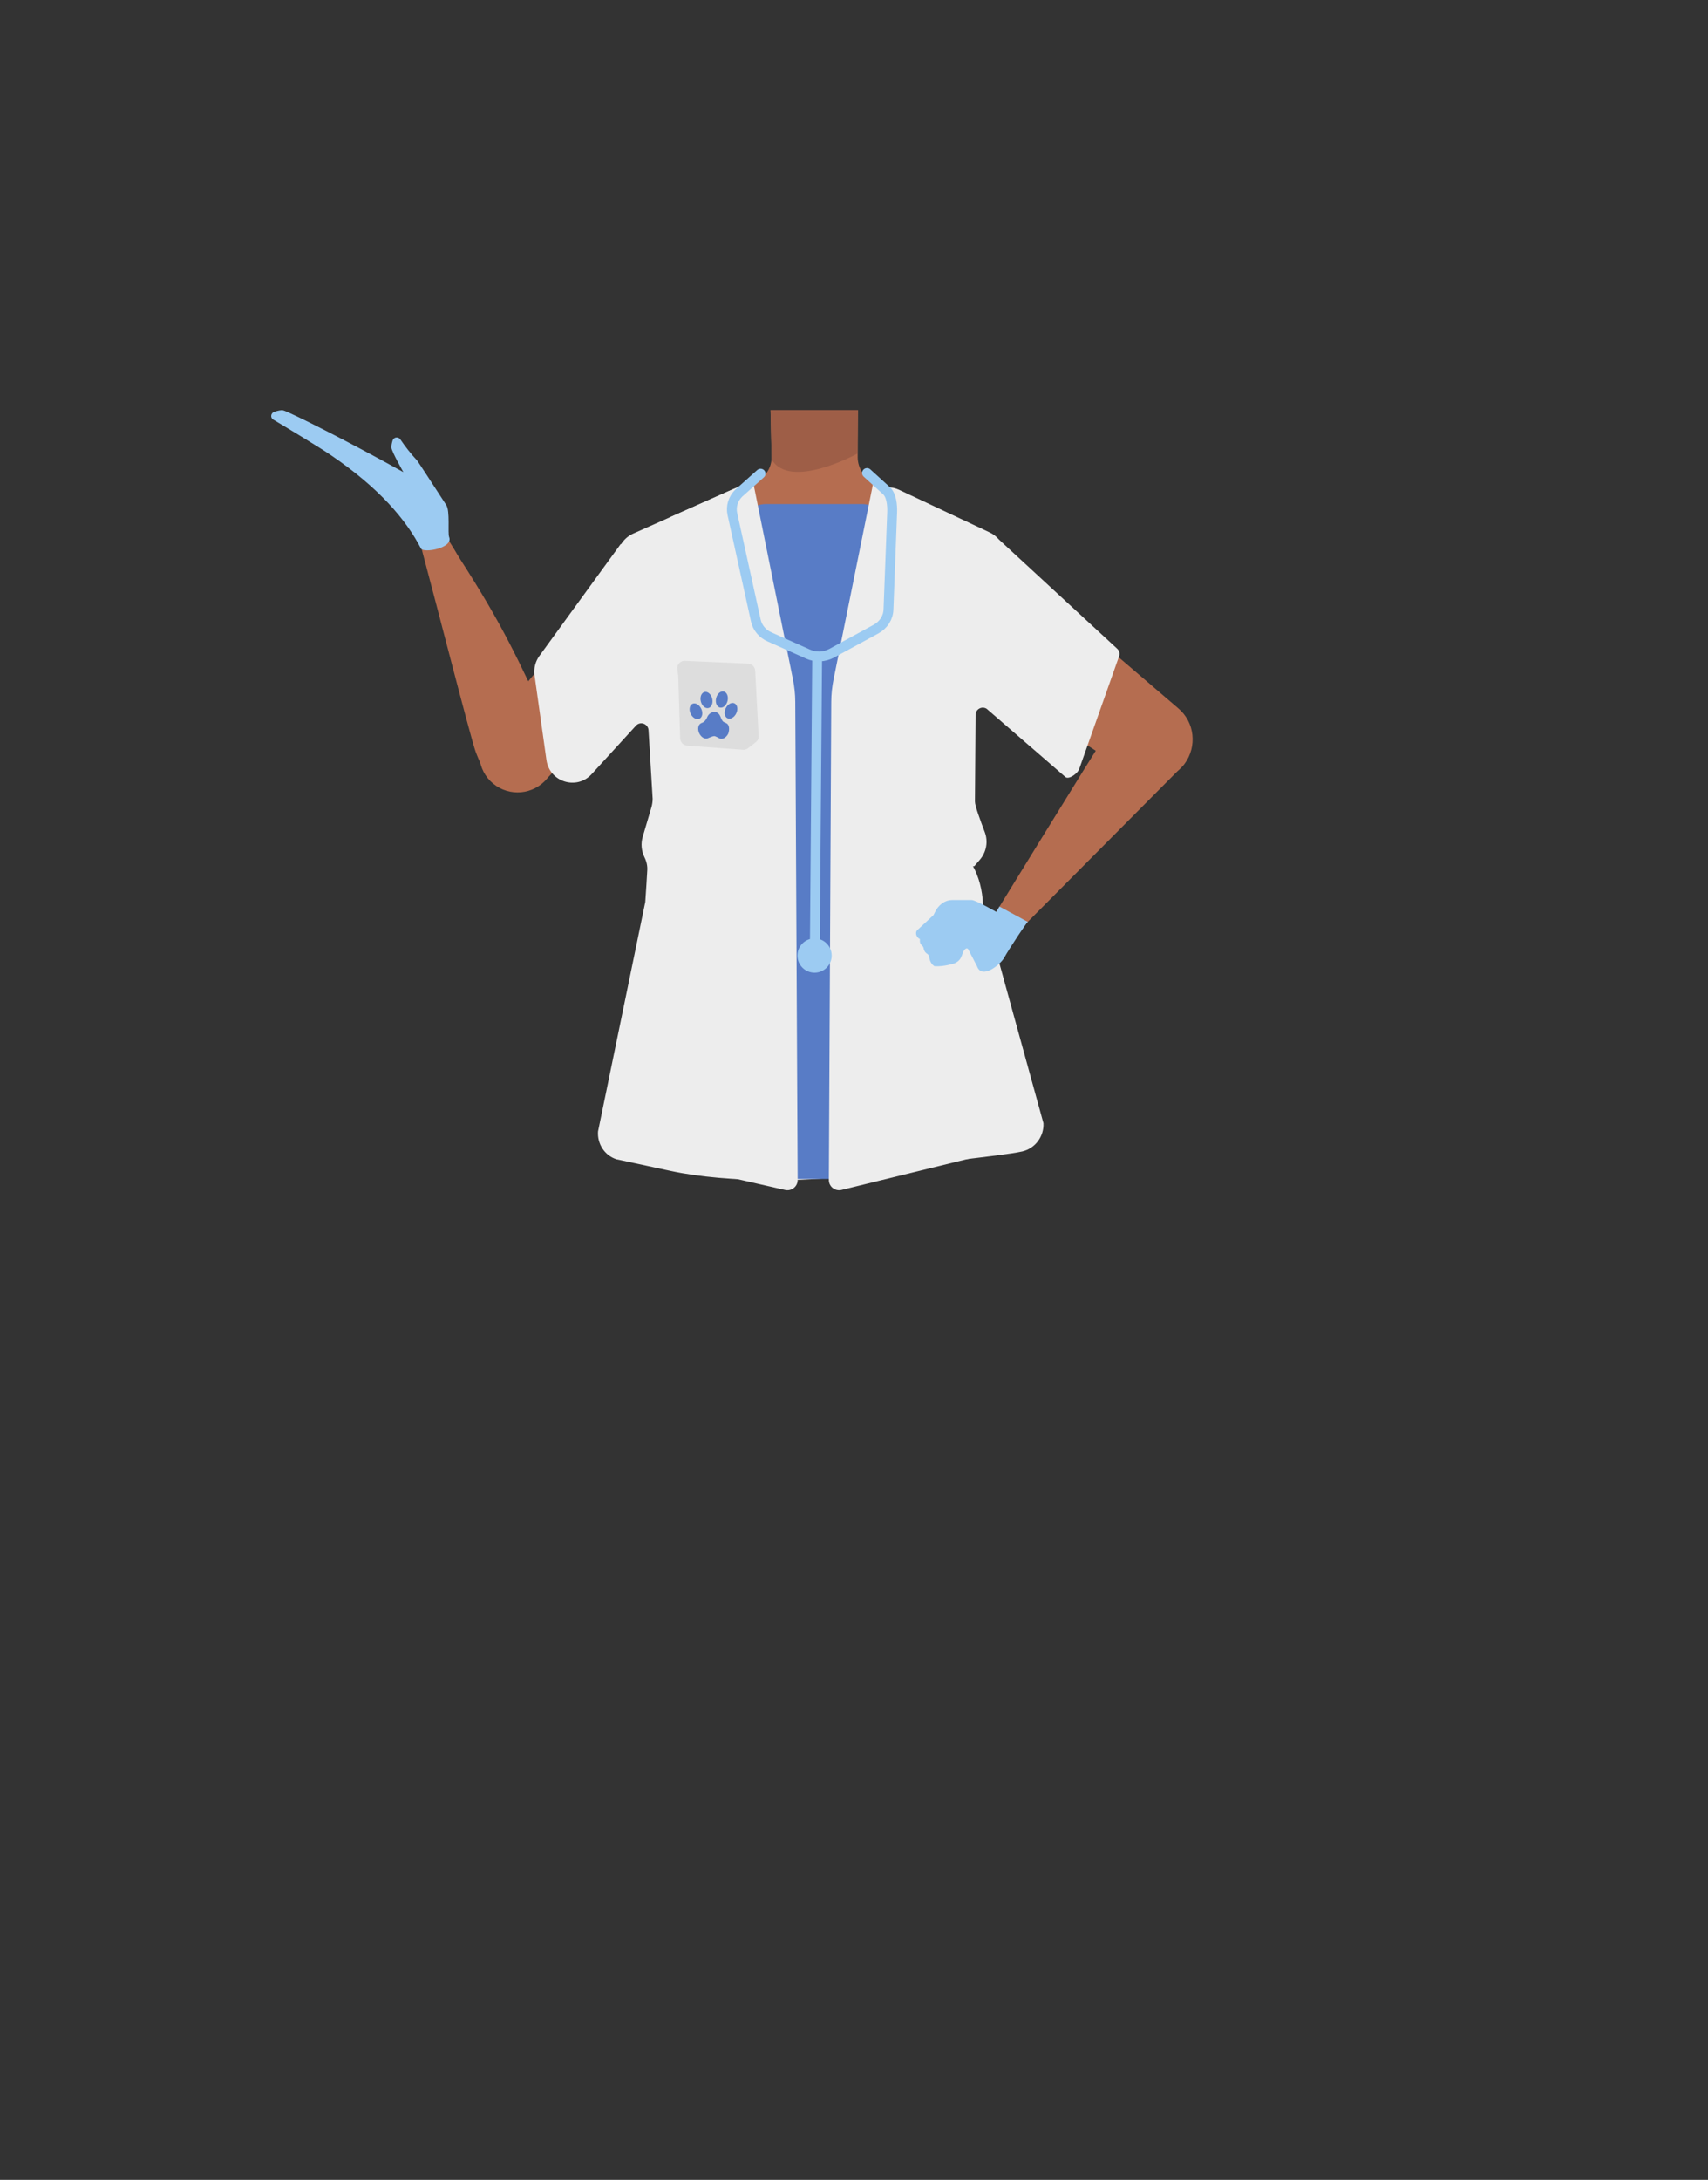 <?xml version="1.0" encoding="utf-8"?>
<!-- Generator: Adobe Illustrator 26.0.3, SVG Export Plug-In . SVG Version: 6.00 Build 0)  -->
<svg version="1.1" id="Layer_1" xmlns="http://www.w3.org/2000/svg" xmlns:xlink="http://www.w3.org/1999/xlink" x="0px" y="0px"
	 viewBox="0 0 788 1005.1" style="enable-background:new 0 0 788 1005.1;" xml:space="preserve">
<rect x="0" y="0" width="788" height="1005.1" fill="#333333" stroke="none"/>
<style type="text/css">
	.st0{fill:#B56D50;}
	.st1{fill:#9CCBF2;}
	.st2{fill:#9E5E47;}
	.st3{fill:#EDEDED;}
	.st4{fill:#587CC6;}
	.st5{fill:#DDDDDD;}
	.st6{fill:none;stroke:#9CCBF2;stroke-width:4.542;stroke-linecap:round;stroke-miterlimit:10;}
</style>
<g>
	<path class="st0" d="M299.4,270l7.9,18.4l135.6,2.4l6.1-16.4c0.5-1.3,2.4-0.7,2.1,0.6l-8.1,30.7l77.6,50.2c8.2,6,19.7,4.4,25.9-3.7
		c5.9-8,4.7-19.2-2.9-25.6L485,276.4l-24.3-25.8c-1.5-1.6-3.3-2.9-5.3-3.8l-14-6.2"/>
	<path class="st0" d="M441.7,239.5l-38.6-17.2c-4.5-2-7.4-6.5-7.4-11.5l0.1-21.7h-40.3l0.5,21.4c0.1,5.1-2.9,9.8-7.6,11.8
		l-30.6,13.1l-2.5,87.6h83.5L441.7,239.5z"/>
	<path class="st0" d="M317.7,236.5l-27.2,11.6c-0.2,0.1-0.3,0.2-0.5,0.4l-21.2,35.3l-43.6,52.7c-6.2,7.5-5.2,18.6,2.3,24.8
		c7.5,6.2,18.6,5.2,24.9-2.3c0.1-0.1,0.2-0.2,0.2-0.3l54.7-58.2l-9.8-29.9c-0.4-1.2,1.4-1.9,1.9-0.7"/>
	<path class="st0" d="M238.5,361.6c-10.6,3.5-15.8-6.2-19.1-15.1c-2.3-6.4-18.7-70.4-23.4-87.8c-2.6-9.8-4.3-15,1.4-17.1
		c5.1-1.9,12.3,12.2,14.5,15.6c20.9,32.4,26.9,46.7,41.4,77.1C261.4,351.6,242.2,360.4,238.5,361.6z"/>
	<path class="st1" d="M192.4,212.3c-2.8-3-5.4-6.3-7.7-9.7c-1-1.4-3.1-1.1-3.6,0.6c-0.3,1.1-0.6,2.3-0.5,3.3
		c0.3,2.1,5.5,11.2,5.5,11.2l0,0c-25.3-14.1-52.6-27.8-55.5-28.5c-0.9-0.2-2.6,0.2-4.1,0.7c-1.6,0.6-1.9,2.7-0.4,3.6
		c6.9,4.1,22,13.2,26.9,16.6c22,15,34.4,29.6,41.2,42.8c1.2,2.3,15.1-0.2,13-5.3c-0.7-1.8,0.5-12-1.3-14.7
		C198.9,222.1,192.7,212.6,192.4,212.3z"/>
	<path class="st2" d="M355.5,189.1h40.3l-0.3,20.1c0,0-31.1,17-39.5,2.6C356,211.8,355.5,189.1,355.5,189.1z"/>
	<path class="st3" d="M498,354.3l18.4-52c0.3-1.2-0.1-2.4-1-3.2l-54.5-50.3l0,0c-1.2-1.4-2.7-2.6-4.5-3.4l-41.7-19.6
		c-6.1-2.6-5.9,0.3-8.7,6.1c-0.1,0.3-0.3,0.5-0.5,0.8l-17.3,19.6c-0.2,0.2-0.3,0.4-0.4,0.6c-4.6,8.7-17,8.9-22.1,0.6
		c-0.3-0.4-0.6-0.8-1-1.1L345.4,239c-0.5-0.4-1-0.9-1.2-1.5c-2.4-5.9-0.5-14.4-6.3-11.8L292.2,246c-2.5,1.1-4.4,2.9-5.7,5l-0.1-0.2
		l-37.6,51.7c-1.8,2.5-2.6,5.7-2.2,8.8l5.5,39.1c1.4,10.2,14,14.1,20.9,6.5l20.4-22.3c2-2.2,5.6-0.9,5.8,2.1l1.9,31.6
		c0,1.3-0.2,2.5-0.5,3.7l-4.1,13.9c-0.9,3.1-0.6,6.4,0.8,9.3c1,2,1.5,4.2,1.3,6.4c-0.2,3.8-0.6,9.9-0.9,14.3l-21.8,105.8
		c-0.4,5.7,3,11,8.4,12.8c0.1,0.1,0.3,0.1,0.5,0.1l24.6,5.3c25.9,5.6,68.7,5.7,94.7,0.3c16.6-3.4,58.1-7.1,67.6-9.3
		c5.9-1.4,10-6.9,9.7-13l-27.9-101.2c-0.3-6.4-1.9-12.4-4.6-17.3h0.6l2.5-2.9c3.1-3.6,4-8.5,2.3-12.9c-2-5.3-4.5-12-4.5-14
		c0.1-13.4,0.2-28.6,0.3-40c0-2.6,2.9-4.2,5.1-2.8l36.5,31.6C493.4,359.4,497.4,356.5,498,354.3z"/>
	<path class="st0" d="M545,353.8l-84.3,84.8c-1.4,1.4-3.2,2.5-5.1,2.9c-8.2,1.9-6.2-3.9-5.1-6.2c0.2-0.4,0.4-0.8,0.7-1.2
		c3.8-6,55.8-90.9,57.5-92.8c1.6-1.7,7-8.2,9-10.6c0.5-0.6,1.1-1.2,1.7-1.7l0.4-0.4c6.6-5.6,16.3-5.6,23-0.1l0,0
		c6.7,5.6,8.5,15.2,4.1,22.8l0,0C546.3,352.1,545.7,353,545,353.8z"/>
	<path class="st4" d="M397.7,543.6h-44.3c-6.6,0-12-5.4-12-12V244.4c0-6.6,5.4-12,12-12h44.3c6.6,0,12,5.4,12,12v287.2
		C409.7,538.2,404.3,543.6,397.7,543.6z"/>
	<path class="st3" d="M402.8,223l-18.2,90.1c-0.7,3.5-1.1,7-1.1,10.6l-1.1,220.4c0,3,2.8,5.2,5.7,4.6l61.6-15.1l-8.5-295.2
		l-36.4-16.2C403.9,221.7,403,222.1,402.8,223z"/>
	<path class="st1" d="M471.6,428.5c0,0,1.7-2.6,2.6-3.4c0.1,0-13.1-7.1-13.1-7.1l-1.5,2.6"/>
	<path class="st3" d="M347.6,223l18.2,90.1c0.7,3.5,1.1,7,1.1,10.6l1.1,220.4c0,3-2.8,5.2-5.7,4.6l-61.9-14.1l8.9-296.2l36.4-16.2
		C346.5,221.7,347.5,222.1,347.6,223z"/>
	<path class="st5" d="M312.9,311.4l0.9,29.1c0.1,1.7,1.4,3.1,3.1,3.3l25.9,1.9c0.8,0.1,1.6-0.2,2.3-0.7l3.6-2.8
		c0.9-0.7,1.4-1.7,1.3-2.9l-1.6-30.1c-0.1-1.7-1.5-3.1-3.2-3.2l-29.2-1.3c-2.1-0.1-3.8,1.7-3.5,3.8l0.3,2.5
		C312.9,311.1,312.9,311.2,312.9,311.4z"/>
	<path class="st1" d="M474,425c-0.2-0.2-12.9-3.8-12.9-3.8c-0.1,0-0.3,0-0.4-0.1c-1.4-0.9-10.6-6.1-12.4-6.1h-9
		c-3.4,0-6.5,2.3-8.1,5.9c-0.3,0.7-0.6,1.2-0.8,1.3l-6.9,6.4l-0.2,0.2c-0.6,0.4-0.8,1.3-0.6,2.1c0.2,0.8,0.7,1.6,1.7,2.1
		c0.1,0.1-0.4,1.8,0.9,2.9c0.4,0.3,0.7,0.8,0.8,1.2c0.1,0.8,0.5,2,1.7,2.7c0.5,0.3,0.8,0.9,0.9,1.6c0.2,1.2,0.7,3,2.4,4.1
		c4.2,0.3,8.9-1.2,9.2-1.3c4.3-1.8,3-5.2,5.3-6.8c0.4-0.2,0.9-0.1,1.1,0.3l4.1,7.9c2.2,6.1,10.7-0.8,12.5-4
		C465.3,437.8,474,425,474,425z"/>
	<g>
		<ellipse transform="matrix(0.972 -0.237 0.237 0.972 -67.176 86.411)" class="st4" cx="325.8" cy="322.6" rx="2.7" ry="3.8"/>
		
			<ellipse transform="matrix(0.906 -0.423 0.423 0.906 -108.582 166.834)" class="st4" cx="321.2" cy="327.8" rx="2.7" ry="3.8"/>
		
			<ellipse transform="matrix(0.237 -0.972 0.972 0.237 -59.513 569.541)" class="st4" cx="332.8" cy="322.7" rx="3.8" ry="2.7"/>
		
			<ellipse transform="matrix(0.423 -0.906 0.906 0.423 -102.554 494.727)" class="st4" cx="337.4" cy="327.9" rx="3.8" ry="2.7"/>
		<path class="st4" d="M335,333.4c0,0-1.1-0.4-1.5-0.8c-0.2-0.2-0.6-0.9-0.9-1.6c-0.1-0.4-0.3-0.8-0.5-1.1v-0.1l0,0
			c-0.6-1-1.6-1.6-2.5-1.5c-1.2-0.1-2.7,0.8-3.4,2.5v0.1c-0.3,0.5-0.7,1.2-1.1,1.6c-0.6,0.6-1.5,0.9-1.5,0.9l0,0
			c-0.1,0-0.2,0-0.2,0.1c-1.3,0.6-1.7,2.7-0.8,4.6c0.9,1.9,2.7,2.9,4,2.3c0.1-0.1,0.3-0.1,0.4-0.2c0.4-0.2,2-0.8,2.5-0.8
			c0.6,0,2.1,0.9,2.5,1.1c1.3,0.6,3.1-0.4,4-2.3C336.7,336.1,336.4,334,335,333.4z"/>
	</g>
	<path class="st6" d="M350.9,218.4l-10.1,9c-2.6,2.6-3.7,6.2-2.9,9.7l10.8,49c0.7,3.3,3.1,6.2,6.4,7.6l17.7,7.9
		c3.5,1.6,7.5,1.4,10.9-0.4l20.4-11.1c3.5-1.9,5.7-5.3,5.8-9.1l1.7-44.9c0.1-3.2-0.3-7.9-2.8-10l-8.8-8"/>
	<line class="st6" x1="377" y1="303" x2="375.9" y2="439.8"/>
	<circle class="st1" cx="375.8" cy="440.6" r="7.9"/>
</g>
</svg>

